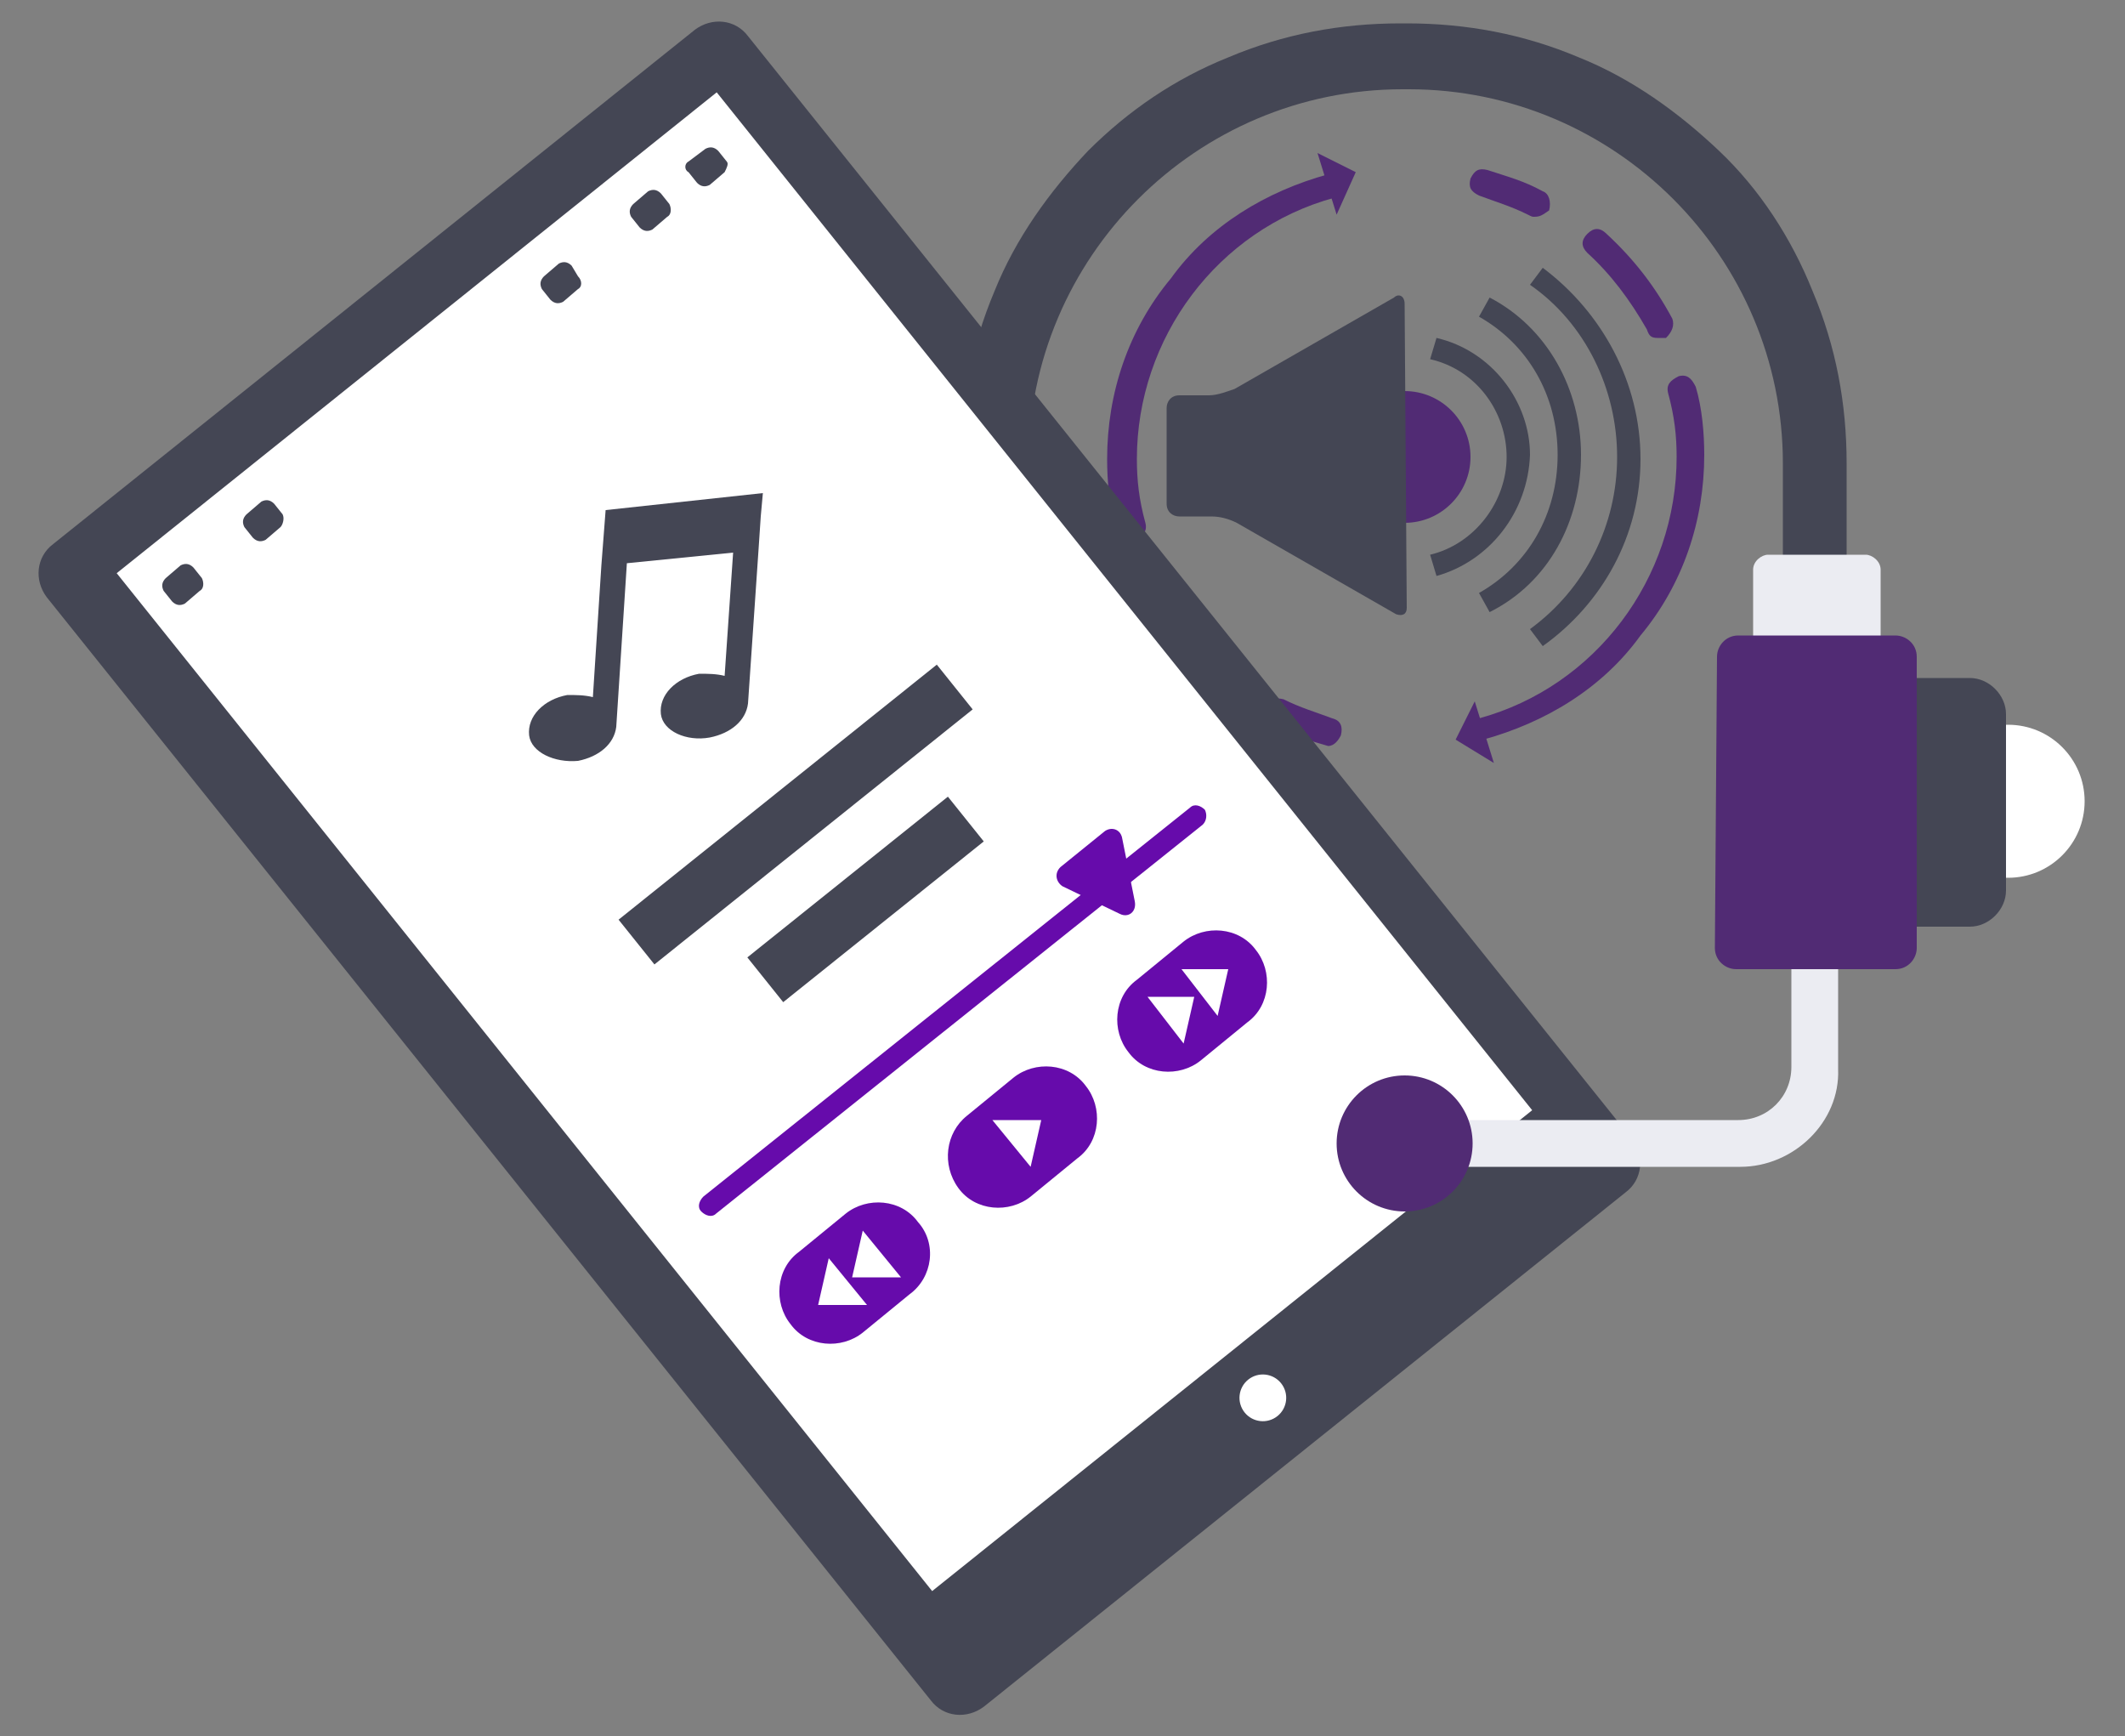 <?xml version="1.0" encoding="utf-8"?>
<!-- Generator: Adobe Illustrator 21.1.0, SVG Export Plug-In . SVG Version: 6.00 Build 0)  -->
<svg version="1.1" id="Layer_1" xmlns="http://www.w3.org/2000/svg" xmlns:xlink="http://www.w3.org/1999/xlink" x="0px" y="0px"
	 viewBox="0 0 100 81.7" style="enable-background:new 0 0 100 81.7;" xml:space="preserve">
<rect x="0" y="0" width="100" height="81.7" fill="#808080" stroke="none"/>
<style type="text/css">
	.st0{fill:#444654;}
	.st1{fill:#FFFFFF;}
	.st2{fill:#512B74;}
	.st3{fill:#660BAB;}
	.st4{fill:#EBECF2;}
</style>
<g>
	<g>
		<g>
			<path class="st0" d="M87.1,29.6h-3.2v-7.8c0-9.7-7.9-17.6-17.6-17.6H66c-9.7,0-17.6,7.9-17.6,17.6v7.8h-3.2v-7.8
				c0-2.8,0.5-5.5,1.6-8.1c1-2.5,2.6-4.7,4.4-6.6c1.9-1.9,4.1-3.4,6.6-4.4c2.6-1.1,5.3-1.6,8.1-1.6h0.3c2.8,0,5.5,0.5,8.1,1.6
				c2.5,1,4.7,2.6,6.6,4.4s3.4,4.1,4.4,6.6c1.1,2.6,1.6,5.3,1.6,8.1v7.8L87.1,29.6z"/>
		</g>
		<circle class="st1" cx="36.6" cy="37.7" r="3.6"/>
		<path class="st0" d="M47.4,41.9c0,0.9-0.8,1.7-1.7,1.7h-7.3c-0.9,0-1.7-0.8-1.7-1.7v-8.3c0-0.9,0.8-1.7,1.7-1.7h7.3
			c0.9,0,1.7,0.8,1.7,1.7V41.9z"/>
		<path class="st1" d="M49.1,26.1h-4.6c-0.3,0-0.7,0.3-0.7,0.7v0.6v5.1c0,0.3,0.3,0.7,0.7,0.7h4.6c0.3,0,0.7-0.3,0.7-0.7v-5.1v-0.6
			C49.8,26.4,49.4,26.1,49.1,26.1z"/>
		<path class="st2" d="M50.4,44.6c0,0.6-0.5,1-1,1H42c-0.6,0-1-0.5-1-1V30.9c0-0.6,0.5-1,1-1h7.4c0.6,0,1,0.5,1,1V44.6z"/>
		<g>
			<circle class="st2" cx="66.1" cy="21.5" r="3.1"/>
			<path class="st0" d="M66.1,14.3c0-0.4-0.3-0.5-0.5-0.3l-7.5,4.3c-0.3,0.1-0.8,0.3-1.2,0.3h-1.4c-0.4,0-0.6,0.3-0.6,0.6v4.5
				c0,0.4,0.3,0.6,0.6,0.6H57c0.4,0,0.8,0.1,1.2,0.3l7.5,4.3c0.3,0.1,0.5,0,0.5-0.3L66.1,14.3L66.1,14.3z"/>
		</g>
		<g>
			<g>
				<path class="st0" d="M67.6,27.1l-0.3-1c2.1-0.5,3.6-2.5,3.6-4.6s-1.4-4.1-3.6-4.6l0.3-1c2.6,0.6,4.4,3,4.4,5.5
					C71.9,24.1,70.1,26.4,67.6,27.1z"/>
			</g>
			<g>
				<path class="st0" d="M70.1,28.8l-0.5-0.9c2.3-1.3,3.7-3.7,3.7-6.5s-1.4-5.2-3.7-6.5l0.5-0.9c2.7,1.4,4.3,4.3,4.3,7.4
					S72.9,27.4,70.1,28.8z"/>
			</g>
			<g>
				<path class="st0" d="M72.6,30.4L72,29.6c2.6-1.9,4.1-4.9,4.1-8.1s-1.5-6.3-4.1-8.1l0.6-0.8c2.8,2.1,4.6,5.4,4.6,9
					S75.4,28.4,72.6,30.4z"/>
			</g>
		</g>
		<g>
			<path class="st2" d="M53.1,25.3c-0.3,0-0.5-0.3-0.6-0.5c-0.3-1-0.4-2.2-0.4-3.2c0-3.1,1-6.1,3-8.5c1.8-2.5,4.5-4.1,7.4-4.9
				C62.8,8,63,8.3,63.2,8.5c0.1,0.4-0.1,0.6-0.4,0.8c-5.5,1.5-9.3,6.6-9.3,12.3c0,1,0.1,1.9,0.4,3c0.1,0.4-0.1,0.6-0.5,0.8
				C53.2,25.3,53.1,25.3,53.1,25.3z"/>
		</g>
		<g>
			<path class="st2" d="M78,15.9c-0.3,0-0.4-0.1-0.5-0.4c-0.8-1.4-1.7-2.6-2.8-3.6c-0.3-0.3-0.3-0.6,0-0.9c0.3-0.3,0.6-0.3,0.9,0
				c1.3,1.2,2.3,2.5,3.1,4c0.1,0.3,0,0.6-0.3,0.9C78.1,15.9,78.1,15.9,78,15.9z"/>
		</g>
		<g>
			<path class="st2" d="M69.8,35.1c-0.3,0-0.5-0.1-0.6-0.5s0.1-0.6,0.4-0.8c5.5-1.5,9.3-6.6,9.3-12.3c0-1-0.1-1.9-0.4-3
				c-0.1-0.4,0.1-0.6,0.5-0.8c0.4-0.1,0.6,0.1,0.8,0.5c0.3,1,0.4,2.2,0.4,3.2c0,3.1-1,6.1-3,8.5c-1.8,2.5-4.5,4.1-7.4,4.9
				C69.9,35.1,69.8,35.1,69.8,35.1z"/>
		</g>
		<g>
			<path class="st2" d="M72.2,10.2c-0.1,0-0.1,0-0.3-0.1c-0.8-0.4-1.5-0.6-2.3-0.9c-0.4-0.2-0.5-0.4-0.4-0.8C69.4,8,69.6,7.9,70,8
				c0.9,0.3,1.7,0.5,2.6,1c0.3,0.1,0.4,0.5,0.3,0.9C72.6,10.1,72.5,10.2,72.2,10.2z"/>
		</g>
		<g>
			<path class="st2" d="M62.5,35.1L62.5,35.1c-1-0.3-1.8-0.5-2.7-1c-0.3-0.1-0.4-0.5-0.3-0.9c0.1-0.3,0.5-0.4,0.9-0.3
				c0.8,0.4,1.5,0.6,2.3,0.9c0.4,0.1,0.5,0.4,0.4,0.8C63,34.8,62.8,35.1,62.5,35.1z"/>
		</g>
		<g>
			<path class="st2" d="M57.2,32.3c-0.1,0-0.3,0-0.4-0.1c-1.3-1.2-2.3-2.5-3.1-4c-0.1-0.3,0-0.6,0.3-0.9c0.3-0.1,0.6,0,0.9,0.3
				c0.8,1.4,1.7,2.6,2.8,3.6c0.3,0.3,0.3,0.6,0,0.9C57.6,32.1,57.5,32.3,57.2,32.3z"/>
		</g>
		<g>
			<polygon class="st2" points="69.4,33 68.5,34.8 70.3,35.9 			"/>
			<polygon class="st2" points="62.9,10.1 63.8,8.1 62,7.2 			"/>
		</g>
	</g>
	<g>
		<g>
			<path class="st0" d="M43.8,80L2.2,28.1c-0.6-0.8-0.5-1.9,0.3-2.5L32.7,1.4c0.8-0.6,1.9-0.5,2.5,0.3l41.6,51.9
				c0.6,0.8,0.5,1.9-0.3,2.5L46.3,80.3C45.5,80.9,44.4,80.8,43.8,80z"/>
			
				<rect x="20.7" y="8.9" transform="matrix(0.78 -0.625 0.625 0.78 -16.217 32.965)" class="st1" width="36.2" height="61.4"/>
			
				<ellipse transform="matrix(0.78 -0.625 0.625 0.78 -28.107 51.633)" class="st1" cx="59.5" cy="65.8" rx="1.1" ry="1.1"/>
		</g>
		<g>
			<path class="st0" d="M28.5,24l-0.1,1.3l-0.1,1.3l-0.4,6.2c-0.4-0.1-0.8-0.1-1.2-0.1c-1.1,0.2-1.9,1-1.8,1.9
				c0.1,0.8,1.2,1.3,2.3,1.2c1-0.2,1.7-0.8,1.8-1.6l0,0l0.5-7.7l5-0.5l-0.4,5.8c-0.4-0.1-0.8-0.1-1.2-0.1c-1.1,0.2-1.9,1-1.8,1.9
				c0.1,0.8,1.2,1.3,2.3,1.1c1-0.2,1.7-0.8,1.8-1.6l0,0l0.5-7.3l0.1-1.5l0.1-1.1L28.5,24z"/>
			
				<rect x="27.9" y="37" transform="matrix(0.78 -0.625 0.625 0.78 -15.778 31.849)" class="st0" width="19.2" height="2.7"/>
			
				<rect x="34.7" y="41" transform="matrix(0.78 -0.625 0.625 0.78 -17.522 34.754)" class="st0" width="12.1" height="2.7"/>
			<g>
				<path class="st3" d="M56.6,38.8L33.7,57.1c-0.2,0.2-0.5,0.1-0.7-0.1l0,0c-0.2-0.2-0.1-0.5,0.1-0.7L56,38
					c0.2-0.2,0.5-0.1,0.7,0.1l0,0C56.8,38.3,56.8,38.6,56.6,38.8z"/>
				<path class="st3" d="M52.7,43L50,41.7c-0.3-0.2-0.4-0.6-0.1-0.9l2.1-1.7c0.3-0.2,0.7-0.1,0.8,0.3l0.6,3
					C53.5,42.9,53.1,43.2,52.7,43z"/>
			</g>
			<path class="st3" d="M42.8,60.9l-2.2,1.8c-1,0.8-2.6,0.7-3.4-0.4l0,0c-0.8-1-0.7-2.6,0.4-3.4l2.2-1.8c1-0.8,2.6-0.7,3.4,0.4l0,0
				C44.1,58.5,43.9,60.1,42.8,60.9z"/>
			<polygon class="st1" points="38.5,61.4 39,59.2 40.8,61.4 			"/>
			<polygon class="st1" points="40.1,60.1 40.6,57.9 42.4,60.1 			"/>
			<path class="st3" d="M45.5,52.5l2.2-1.8c1-0.8,2.6-0.7,3.4,0.4l0,0c0.8,1,0.7,2.6-0.4,3.4l-2.2,1.8c-1,0.8-2.6,0.7-3.4-0.4l0,0
				C44.3,54.8,44.5,53.3,45.5,52.5z"/>
			<polygon class="st1" points="49,52.7 48.5,54.9 46.7,52.7 			"/>
			<path class="st3" d="M53.5,46.1l2.2-1.8c1-0.8,2.6-0.7,3.4,0.4l0,0c0.8,1,0.7,2.6-0.4,3.4l-2.2,1.8c-1,0.8-2.6,0.7-3.4-0.4l0,0
				C52.3,48.5,52.4,46.9,53.5,46.1z"/>
			<polygon class="st1" points="57.8,45.6 57.3,47.8 55.6,45.6 			"/>
			<polygon class="st1" points="56.2,46.9 55.7,49.1 54,46.9 			"/>
		</g>
		<path class="st0" d="M9.4,27.8l-0.7,0.6c-0.2,0.1-0.4,0.1-0.6-0.1l-0.4-0.5c-0.1-0.2-0.1-0.4,0.1-0.6l0.7-0.6
			c0.2-0.1,0.4-0.1,0.6,0.1l0.4,0.5C9.6,27.4,9.6,27.7,9.4,27.8z"/>
		<path class="st0" d="M13.2,24.8l-0.7,0.6c-0.2,0.1-0.4,0.1-0.6-0.1l-0.4-0.5c-0.1-0.2-0.1-0.4,0.1-0.6l0.7-0.6
			c0.2-0.1,0.4-0.1,0.6,0.1l0.4,0.5C13.4,24.4,13.3,24.7,13.2,24.8z"/>
		<path class="st0" d="M31.4,10.2l-0.7,0.6c-0.2,0.1-0.4,0.1-0.6-0.1l-0.4-0.5c-0.1-0.2-0.1-0.4,0.1-0.6L30.5,9
			c0.2-0.1,0.4-0.1,0.6,0.1l0.4,0.5C31.6,9.8,31.6,10.1,31.4,10.2z"/>
		<path class="st0" d="M27.2,13.6l-0.7,0.6c-0.2,0.1-0.4,0.1-0.6-0.1l-0.4-0.5c-0.1-0.2-0.1-0.4,0.1-0.6l0.7-0.6
			c0.2-0.1,0.4-0.1,0.6,0.1l0.3,0.5C27.4,13.2,27.4,13.5,27.2,13.6z"/>
		<path class="st0" d="M34.1,8.1l-0.7,0.6c-0.2,0.1-0.4,0.1-0.6-0.1l-0.4-0.5c-0.2-0.1-0.2-0.4,0-0.5L33.2,7
			c0.2-0.1,0.4-0.1,0.6,0.1l0.4,0.5C34.3,7.7,34.2,7.9,34.1,8.1z"/>
	</g>
	<g>
		<g>
			<path class="st4" d="M81.9,54.9H66.7c-0.6,0-1.1-0.5-1.1-1.1s0.5-1.1,1.1-1.1h15.1c1.4,0,2.5-1.1,2.5-2.5V35.6
				c0-0.6,0.5-1.1,1.1-1.1s1.1,0.5,1.1,1.1v14.7C86.6,52.8,84.4,54.9,81.9,54.9z"/>
		</g>
		<path class="st4" d="M87.8,26.1h-4.6c-0.3,0-0.7,0.3-0.7,0.7v0.6v5.1c0,0.3,0.3,0.7,0.7,0.7h4.6c0.1,0,0.2,0,0.3-0.1
			c0.2-0.1,0.4-0.4,0.4-0.6v-5.7C88.5,26.4,88.1,26.1,87.8,26.1z"/>
		<circle class="st2" cx="66.1" cy="53.8" r="3.2"/>
		<circle class="st1" cx="94.5" cy="37.7" r="3.6"/>
		<path class="st0" d="M83.7,41.9c0,0.9,0.8,1.7,1.7,1.7h7.3c0.9,0,1.7-0.8,1.7-1.7v-8.3c0-0.9-0.8-1.7-1.7-1.7h-7.3
			c-0.9,0-1.7,0.8-1.7,1.7V41.9z"/>
		<path class="st2" d="M80.7,44.6c0,0.6,0.5,1,1,1h7.5c0.6,0,1-0.5,1-1V30.9c0-0.6-0.5-1-1-1h-7.4c-0.6,0-1,0.5-1,1L80.7,44.6
			L80.7,44.6z"/>
	</g>
</g>
</svg>
